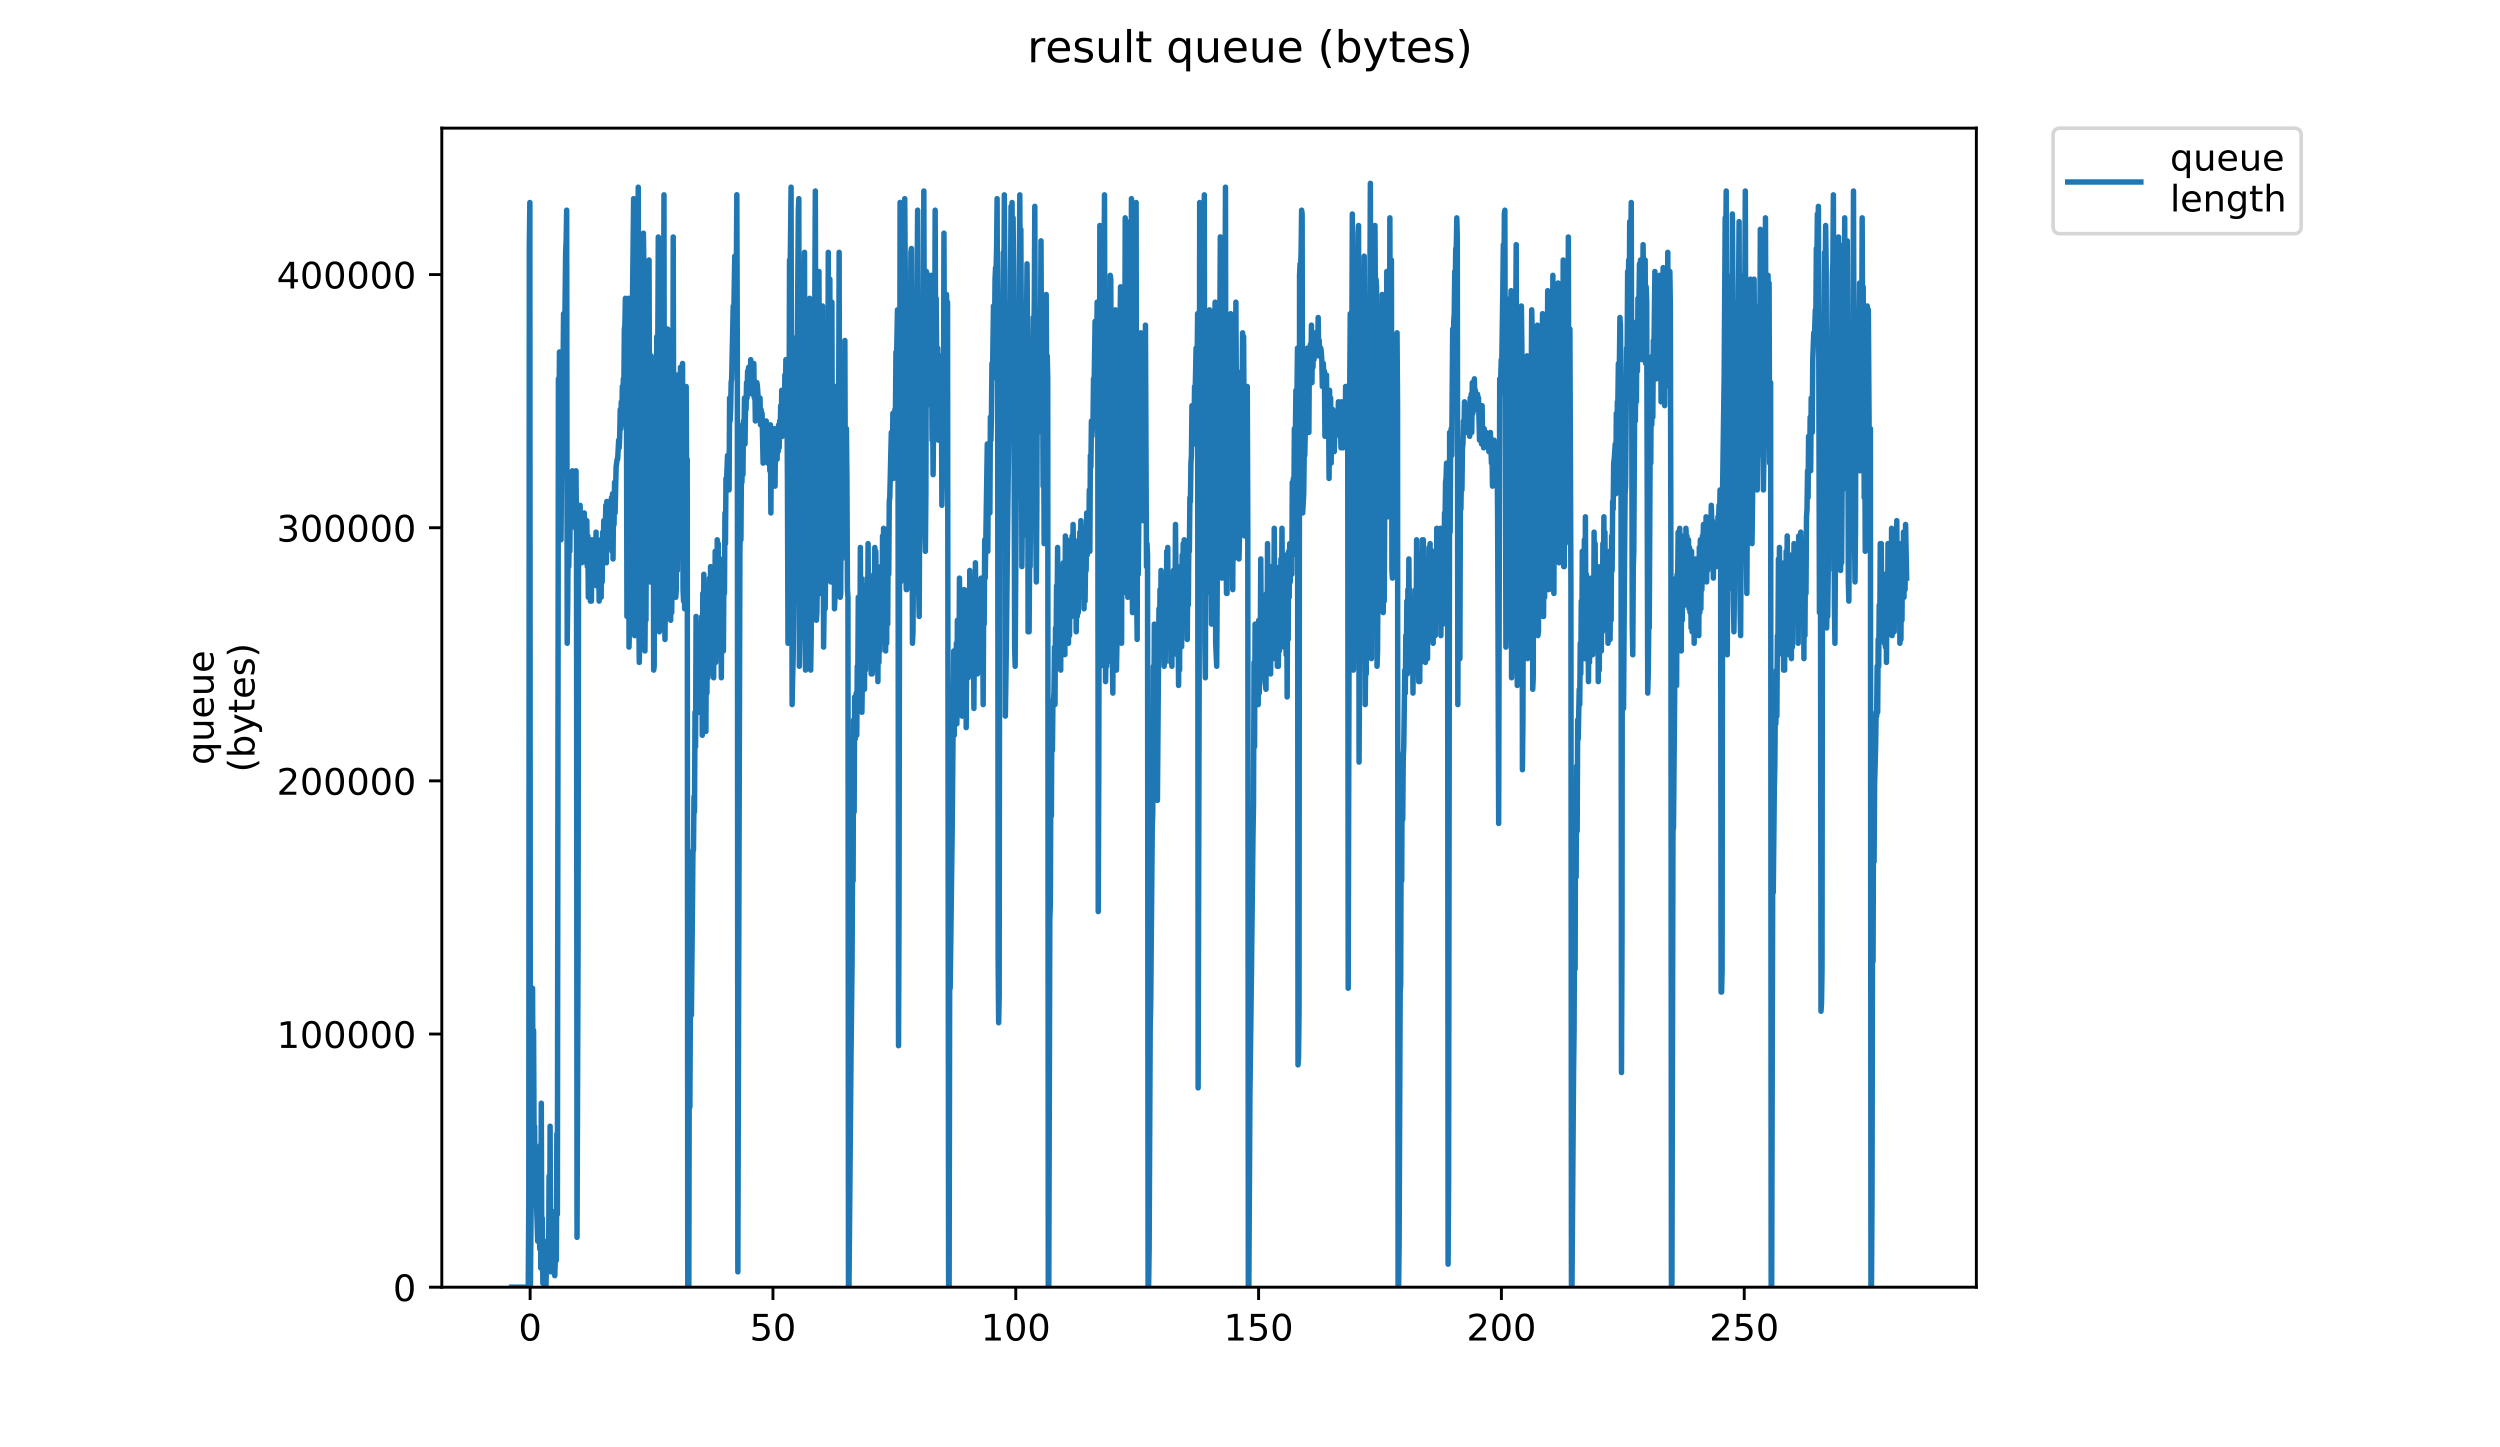 <?xml version="1.0" encoding="utf-8" standalone="no"?>
<!DOCTYPE svg PUBLIC "-//W3C//DTD SVG 1.1//EN"
  "http://www.w3.org/Graphics/SVG/1.1/DTD/svg11.dtd">
<!-- Created with matplotlib (https://matplotlib.org/) -->
<svg height="396pt" version="1.1" viewBox="0 0 684 396" width="684pt" xmlns="http://www.w3.org/2000/svg" xmlns:xlink="http://www.w3.org/1999/xlink">
 <defs>
  <style type="text/css">
*{stroke-linecap:butt;stroke-linejoin:round;}
  </style>
 </defs>
 <g id="figure_1">
  <g id="patch_1">
   <path d="M 0 396 
L 684 396 
L 684 0 
L 0 0 
z
" style="fill:#ffffff;"/>
  </g>
  <g id="axes_1">
   <g id="patch_2">
    <path d="M 120.879 352.174 
L 540.734 352.174 
L 540.734 35.062 
L 120.879 35.062 
z
" style="fill:#ffffff;"/>
   </g>
   <g id="matplotlib.axis_1">
    <g id="xtick_1">
     <g id="line2d_1">
      <defs>
       <path d="M 0 0 
L 0 3.5 
" id="mf62aa2890c" style="stroke:#000000;stroke-width:0.8;"/>
      </defs>
      <g>
       <use style="stroke:#000000;stroke-width:0.8;" x="145.044" xlink:href="#mf62aa2890c" y="352.174"/>
      </g>
     </g>
     <g id="text_1">
      <!-- 0 -->
      <defs>
       <path d="M 31.781 66.406 
Q 24.172 66.406 20.328 58.906 
Q 16.5 51.422 16.5 36.375 
Q 16.5 21.391 20.328 13.891 
Q 24.172 6.391 31.781 6.391 
Q 39.453 6.391 43.281 13.891 
Q 47.125 21.391 47.125 36.375 
Q 47.125 51.422 43.281 58.906 
Q 39.453 66.406 31.781 66.406 
z
M 31.781 74.219 
Q 44.047 74.219 50.516 64.516 
Q 56.984 54.828 56.984 36.375 
Q 56.984 17.969 50.516 8.266 
Q 44.047 -1.422 31.781 -1.422 
Q 19.531 -1.422 13.062 8.266 
Q 6.594 17.969 6.594 36.375 
Q 6.594 54.828 13.062 64.516 
Q 19.531 74.219 31.781 74.219 
z
" id="DejaVuSans-48"/>
      </defs>
      <g transform="translate(141.863 366.773)scale(0.1 -0.1)">
       <use xlink:href="#DejaVuSans-48"/>
      </g>
     </g>
    </g>
    <g id="xtick_2">
     <g id="line2d_2">
      <g>
       <use style="stroke:#000000;stroke-width:0.8;" x="211.479" xlink:href="#mf62aa2890c" y="352.174"/>
      </g>
     </g>
     <g id="text_2">
      <!-- 50 -->
      <defs>
       <path d="M 10.797 72.906 
L 49.516 72.906 
L 49.516 64.594 
L 19.828 64.594 
L 19.828 46.734 
Q 21.969 47.469 24.109 47.828 
Q 26.266 48.188 28.422 48.188 
Q 40.625 48.188 47.75 41.5 
Q 54.891 34.812 54.891 23.391 
Q 54.891 11.625 47.562 5.094 
Q 40.234 -1.422 26.906 -1.422 
Q 22.312 -1.422 17.547 -0.641 
Q 12.797 0.141 7.719 1.703 
L 7.719 11.625 
Q 12.109 9.234 16.797 8.062 
Q 21.484 6.891 26.703 6.891 
Q 35.156 6.891 40.078 11.328 
Q 45.016 15.766 45.016 23.391 
Q 45.016 31 40.078 35.438 
Q 35.156 39.891 26.703 39.891 
Q 22.75 39.891 18.812 39.016 
Q 14.891 38.141 10.797 36.281 
z
" id="DejaVuSans-53"/>
      </defs>
      <g transform="translate(205.117 366.773)scale(0.1 -0.1)">
       <use xlink:href="#DejaVuSans-53"/>
       <use x="63.623" xlink:href="#DejaVuSans-48"/>
      </g>
     </g>
    </g>
    <g id="xtick_3">
     <g id="line2d_3">
      <g>
       <use style="stroke:#000000;stroke-width:0.8;" x="277.915" xlink:href="#mf62aa2890c" y="352.174"/>
      </g>
     </g>
     <g id="text_3">
      <!-- 100 -->
      <defs>
       <path d="M 12.406 8.297 
L 28.516 8.297 
L 28.516 63.922 
L 10.984 60.406 
L 10.984 69.391 
L 28.422 72.906 
L 38.281 72.906 
L 38.281 8.297 
L 54.391 8.297 
L 54.391 0 
L 12.406 0 
z
" id="DejaVuSans-49"/>
      </defs>
      <g transform="translate(268.371 366.773)scale(0.1 -0.1)">
       <use xlink:href="#DejaVuSans-49"/>
       <use x="63.623" xlink:href="#DejaVuSans-48"/>
       <use x="127.246" xlink:href="#DejaVuSans-48"/>
      </g>
     </g>
    </g>
    <g id="xtick_4">
     <g id="line2d_4">
      <g>
       <use style="stroke:#000000;stroke-width:0.8;" x="344.351" xlink:href="#mf62aa2890c" y="352.174"/>
      </g>
     </g>
     <g id="text_4">
      <!-- 150 -->
      <g transform="translate(334.807 366.773)scale(0.1 -0.1)">
       <use xlink:href="#DejaVuSans-49"/>
       <use x="63.623" xlink:href="#DejaVuSans-53"/>
       <use x="127.246" xlink:href="#DejaVuSans-48"/>
      </g>
     </g>
    </g>
    <g id="xtick_5">
     <g id="line2d_5">
      <g>
       <use style="stroke:#000000;stroke-width:0.8;" x="410.786" xlink:href="#mf62aa2890c" y="352.174"/>
      </g>
     </g>
     <g id="text_5">
      <!-- 200 -->
      <defs>
       <path d="M 19.188 8.297 
L 53.609 8.297 
L 53.609 0 
L 7.328 0 
L 7.328 8.297 
Q 12.938 14.109 22.625 23.891 
Q 32.328 33.688 34.812 36.531 
Q 39.547 41.844 41.422 45.531 
Q 43.312 49.219 43.312 52.781 
Q 43.312 58.594 39.234 62.25 
Q 35.156 65.922 28.609 65.922 
Q 23.969 65.922 18.812 64.312 
Q 13.672 62.703 7.812 59.422 
L 7.812 69.391 
Q 13.766 71.781 18.938 73 
Q 24.125 74.219 28.422 74.219 
Q 39.75 74.219 46.484 68.547 
Q 53.219 62.891 53.219 53.422 
Q 53.219 48.922 51.531 44.891 
Q 49.859 40.875 45.406 35.406 
Q 44.188 33.984 37.641 27.219 
Q 31.109 20.453 19.188 8.297 
z
" id="DejaVuSans-50"/>
      </defs>
      <g transform="translate(401.243 366.773)scale(0.1 -0.1)">
       <use xlink:href="#DejaVuSans-50"/>
       <use x="63.623" xlink:href="#DejaVuSans-48"/>
       <use x="127.246" xlink:href="#DejaVuSans-48"/>
      </g>
     </g>
    </g>
    <g id="xtick_6">
     <g id="line2d_6">
      <g>
       <use style="stroke:#000000;stroke-width:0.8;" x="477.222" xlink:href="#mf62aa2890c" y="352.174"/>
      </g>
     </g>
     <g id="text_6">
      <!-- 250 -->
      <g transform="translate(467.678 366.773)scale(0.1 -0.1)">
       <use xlink:href="#DejaVuSans-50"/>
       <use x="63.623" xlink:href="#DejaVuSans-53"/>
       <use x="127.246" xlink:href="#DejaVuSans-48"/>
      </g>
     </g>
    </g>
   </g>
   <g id="matplotlib.axis_2">
    <g id="ytick_1">
     <g id="line2d_7">
      <defs>
       <path d="M 0 0 
L -3.5 0 
" id="m5532827b8d" style="stroke:#000000;stroke-width:0.8;"/>
      </defs>
      <g>
       <use style="stroke:#000000;stroke-width:0.8;" x="120.879" xlink:href="#m5532827b8d" y="352.174"/>
      </g>
     </g>
     <g id="text_7">
      <!-- 0 -->
      <g transform="translate(107.516 355.973)scale(0.1 -0.1)">
       <use xlink:href="#DejaVuSans-48"/>
      </g>
     </g>
    </g>
    <g id="ytick_2">
     <g id="line2d_8">
      <g>
       <use style="stroke:#000000;stroke-width:0.8;" x="120.879" xlink:href="#m5532827b8d" y="282.911"/>
      </g>
     </g>
     <g id="text_8">
      <!-- 100000 -->
      <g transform="translate(75.704 286.71)scale(0.1 -0.1)">
       <use xlink:href="#DejaVuSans-49"/>
       <use x="63.623" xlink:href="#DejaVuSans-48"/>
       <use x="127.246" xlink:href="#DejaVuSans-48"/>
       <use x="190.869" xlink:href="#DejaVuSans-48"/>
       <use x="254.492" xlink:href="#DejaVuSans-48"/>
       <use x="318.115" xlink:href="#DejaVuSans-48"/>
      </g>
     </g>
    </g>
    <g id="ytick_3">
     <g id="line2d_9">
      <g>
       <use style="stroke:#000000;stroke-width:0.8;" x="120.879" xlink:href="#m5532827b8d" y="213.647"/>
      </g>
     </g>
     <g id="text_9">
      <!-- 200000 -->
      <g transform="translate(75.704 217.446)scale(0.1 -0.1)">
       <use xlink:href="#DejaVuSans-50"/>
       <use x="63.623" xlink:href="#DejaVuSans-48"/>
       <use x="127.246" xlink:href="#DejaVuSans-48"/>
       <use x="190.869" xlink:href="#DejaVuSans-48"/>
       <use x="254.492" xlink:href="#DejaVuSans-48"/>
       <use x="318.115" xlink:href="#DejaVuSans-48"/>
      </g>
     </g>
    </g>
    <g id="ytick_4">
     <g id="line2d_10">
      <g>
       <use style="stroke:#000000;stroke-width:0.8;" x="120.879" xlink:href="#m5532827b8d" y="144.384"/>
      </g>
     </g>
     <g id="text_10">
      <!-- 300000 -->
      <defs>
       <path d="M 40.578 39.312 
Q 47.656 37.797 51.625 33 
Q 55.609 28.219 55.609 21.188 
Q 55.609 10.406 48.188 4.484 
Q 40.766 -1.422 27.094 -1.422 
Q 22.516 -1.422 17.656 -0.516 
Q 12.797 0.391 7.625 2.203 
L 7.625 11.719 
Q 11.719 9.328 16.594 8.109 
Q 21.484 6.891 26.812 6.891 
Q 36.078 6.891 40.938 10.547 
Q 45.797 14.203 45.797 21.188 
Q 45.797 27.641 41.281 31.266 
Q 36.766 34.906 28.719 34.906 
L 20.219 34.906 
L 20.219 43.016 
L 29.109 43.016 
Q 36.375 43.016 40.234 45.922 
Q 44.094 48.828 44.094 54.297 
Q 44.094 59.906 40.109 62.906 
Q 36.141 65.922 28.719 65.922 
Q 24.656 65.922 20.016 65.031 
Q 15.375 64.156 9.812 62.312 
L 9.812 71.094 
Q 15.438 72.656 20.344 73.438 
Q 25.25 74.219 29.594 74.219 
Q 40.828 74.219 47.359 69.109 
Q 53.906 64.016 53.906 55.328 
Q 53.906 49.266 50.438 45.094 
Q 46.969 40.922 40.578 39.312 
z
" id="DejaVuSans-51"/>
      </defs>
      <g transform="translate(75.704 148.183)scale(0.1 -0.1)">
       <use xlink:href="#DejaVuSans-51"/>
       <use x="63.623" xlink:href="#DejaVuSans-48"/>
       <use x="127.246" xlink:href="#DejaVuSans-48"/>
       <use x="190.869" xlink:href="#DejaVuSans-48"/>
       <use x="254.492" xlink:href="#DejaVuSans-48"/>
       <use x="318.115" xlink:href="#DejaVuSans-48"/>
      </g>
     </g>
    </g>
    <g id="ytick_5">
     <g id="line2d_11">
      <g>
       <use style="stroke:#000000;stroke-width:0.8;" x="120.879" xlink:href="#m5532827b8d" y="75.12"/>
      </g>
     </g>
     <g id="text_11">
      <!-- 400000 -->
      <defs>
       <path d="M 37.797 64.312 
L 12.891 25.391 
L 37.797 25.391 
z
M 35.203 72.906 
L 47.609 72.906 
L 47.609 25.391 
L 58.016 25.391 
L 58.016 17.188 
L 47.609 17.188 
L 47.609 0 
L 37.797 0 
L 37.797 17.188 
L 4.891 17.188 
L 4.891 26.703 
z
" id="DejaVuSans-52"/>
      </defs>
      <g transform="translate(75.704 78.919)scale(0.1 -0.1)">
       <use xlink:href="#DejaVuSans-52"/>
       <use x="63.623" xlink:href="#DejaVuSans-48"/>
       <use x="127.246" xlink:href="#DejaVuSans-48"/>
       <use x="190.869" xlink:href="#DejaVuSans-48"/>
       <use x="254.492" xlink:href="#DejaVuSans-48"/>
       <use x="318.115" xlink:href="#DejaVuSans-48"/>
      </g>
     </g>
    </g>
    <g id="text_12">
     <!-- queue -->
     <defs>
      <path d="M 14.797 27.297 
Q 14.797 17.391 18.875 11.75 
Q 22.953 6.109 30.078 6.109 
Q 37.203 6.109 41.297 11.75 
Q 45.406 17.391 45.406 27.297 
Q 45.406 37.203 41.297 42.844 
Q 37.203 48.484 30.078 48.484 
Q 22.953 48.484 18.875 42.844 
Q 14.797 37.203 14.797 27.297 
z
M 45.406 8.203 
Q 42.578 3.328 38.25 0.953 
Q 33.938 -1.422 27.875 -1.422 
Q 17.969 -1.422 11.734 6.484 
Q 5.516 14.406 5.516 27.297 
Q 5.516 40.188 11.734 48.094 
Q 17.969 56 27.875 56 
Q 33.938 56 38.25 53.625 
Q 42.578 51.266 45.406 46.391 
L 45.406 54.688 
L 54.391 54.688 
L 54.391 -20.797 
L 45.406 -20.797 
z
" id="DejaVuSans-113"/>
      <path d="M 8.5 21.578 
L 8.5 54.688 
L 17.484 54.688 
L 17.484 21.922 
Q 17.484 14.156 20.5 10.266 
Q 23.531 6.391 29.594 6.391 
Q 36.859 6.391 41.078 11.031 
Q 45.312 15.672 45.312 23.688 
L 45.312 54.688 
L 54.297 54.688 
L 54.297 0 
L 45.312 0 
L 45.312 8.406 
Q 42.047 3.422 37.719 1 
Q 33.406 -1.422 27.688 -1.422 
Q 18.266 -1.422 13.375 4.438 
Q 8.5 10.297 8.5 21.578 
z
M 31.109 56 
z
" id="DejaVuSans-117"/>
      <path d="M 56.203 29.594 
L 56.203 25.203 
L 14.891 25.203 
Q 15.484 15.922 20.484 11.062 
Q 25.484 6.203 34.422 6.203 
Q 39.594 6.203 44.453 7.469 
Q 49.312 8.734 54.109 11.281 
L 54.109 2.781 
Q 49.266 0.734 44.188 -0.344 
Q 39.109 -1.422 33.891 -1.422 
Q 20.797 -1.422 13.156 6.188 
Q 5.516 13.812 5.516 26.812 
Q 5.516 40.234 12.766 48.109 
Q 20.016 56 32.328 56 
Q 43.359 56 49.781 48.891 
Q 56.203 41.797 56.203 29.594 
z
M 47.219 32.234 
Q 47.125 39.594 43.094 43.984 
Q 39.062 48.391 32.422 48.391 
Q 24.906 48.391 20.391 44.141 
Q 15.875 39.891 15.188 32.172 
z
" id="DejaVuSans-101"/>
     </defs>
     <g transform="translate(58.426 209.283)rotate(-90)scale(0.1 -0.1)">
      <use xlink:href="#DejaVuSans-113"/>
      <use x="63.477" xlink:href="#DejaVuSans-117"/>
      <use x="126.855" xlink:href="#DejaVuSans-101"/>
      <use x="188.379" xlink:href="#DejaVuSans-117"/>
      <use x="251.758" xlink:href="#DejaVuSans-101"/>
     </g>
     <!-- (bytes) -->
     <defs>
      <path d="M 31 75.875 
Q 24.469 64.656 21.281 53.656 
Q 18.109 42.672 18.109 31.391 
Q 18.109 20.125 21.312 9.062 
Q 24.516 -2 31 -13.188 
L 23.188 -13.188 
Q 15.875 -1.703 12.234 9.375 
Q 8.594 20.453 8.594 31.391 
Q 8.594 42.281 12.203 53.312 
Q 15.828 64.359 23.188 75.875 
z
" id="DejaVuSans-40"/>
      <path d="M 48.688 27.297 
Q 48.688 37.203 44.609 42.844 
Q 40.531 48.484 33.406 48.484 
Q 26.266 48.484 22.188 42.844 
Q 18.109 37.203 18.109 27.297 
Q 18.109 17.391 22.188 11.75 
Q 26.266 6.109 33.406 6.109 
Q 40.531 6.109 44.609 11.75 
Q 48.688 17.391 48.688 27.297 
z
M 18.109 46.391 
Q 20.953 51.266 25.266 53.625 
Q 29.594 56 35.594 56 
Q 45.562 56 51.781 48.094 
Q 58.016 40.188 58.016 27.297 
Q 58.016 14.406 51.781 6.484 
Q 45.562 -1.422 35.594 -1.422 
Q 29.594 -1.422 25.266 0.953 
Q 20.953 3.328 18.109 8.203 
L 18.109 0 
L 9.078 0 
L 9.078 75.984 
L 18.109 75.984 
z
" id="DejaVuSans-98"/>
      <path d="M 32.172 -5.078 
Q 28.375 -14.844 24.75 -17.812 
Q 21.141 -20.797 15.094 -20.797 
L 7.906 -20.797 
L 7.906 -13.281 
L 13.188 -13.281 
Q 16.891 -13.281 18.938 -11.516 
Q 21 -9.766 23.484 -3.219 
L 25.094 0.875 
L 2.984 54.688 
L 12.5 54.688 
L 29.594 11.922 
L 46.688 54.688 
L 56.203 54.688 
z
" id="DejaVuSans-121"/>
      <path d="M 18.312 70.219 
L 18.312 54.688 
L 36.812 54.688 
L 36.812 47.703 
L 18.312 47.703 
L 18.312 18.016 
Q 18.312 11.328 20.141 9.422 
Q 21.969 7.516 27.594 7.516 
L 36.812 7.516 
L 36.812 0 
L 27.594 0 
Q 17.188 0 13.234 3.875 
Q 9.281 7.766 9.281 18.016 
L 9.281 47.703 
L 2.688 47.703 
L 2.688 54.688 
L 9.281 54.688 
L 9.281 70.219 
z
" id="DejaVuSans-116"/>
      <path d="M 44.281 53.078 
L 44.281 44.578 
Q 40.484 46.531 36.375 47.5 
Q 32.281 48.484 27.875 48.484 
Q 21.188 48.484 17.844 46.438 
Q 14.5 44.391 14.5 40.281 
Q 14.5 37.156 16.891 35.375 
Q 19.281 33.594 26.516 31.984 
L 29.594 31.297 
Q 39.156 29.25 43.188 25.516 
Q 47.219 21.781 47.219 15.094 
Q 47.219 7.469 41.188 3.016 
Q 35.156 -1.422 24.609 -1.422 
Q 20.219 -1.422 15.453 -0.562 
Q 10.688 0.297 5.422 2 
L 5.422 11.281 
Q 10.406 8.688 15.234 7.391 
Q 20.062 6.109 24.812 6.109 
Q 31.156 6.109 34.562 8.281 
Q 37.984 10.453 37.984 14.406 
Q 37.984 18.062 35.516 20.016 
Q 33.062 21.969 24.703 23.781 
L 21.578 24.516 
Q 13.234 26.266 9.516 29.906 
Q 5.812 33.547 5.812 39.891 
Q 5.812 47.609 11.281 51.797 
Q 16.75 56 26.812 56 
Q 31.781 56 36.172 55.266 
Q 40.578 54.547 44.281 53.078 
z
" id="DejaVuSans-115"/>
      <path d="M 8.016 75.875 
L 15.828 75.875 
Q 23.141 64.359 26.781 53.312 
Q 30.422 42.281 30.422 31.391 
Q 30.422 20.453 26.781 9.375 
Q 23.141 -1.703 15.828 -13.188 
L 8.016 -13.188 
Q 14.5 -2 17.703 9.062 
Q 20.906 20.125 20.906 31.391 
Q 20.906 42.672 17.703 53.656 
Q 14.5 64.656 8.016 75.875 
z
" id="DejaVuSans-41"/>
     </defs>
     <g transform="translate(69.624 211.295)rotate(-90)scale(0.1 -0.1)">
      <use xlink:href="#DejaVuSans-40"/>
      <use x="39.014" xlink:href="#DejaVuSans-98"/>
      <use x="102.49" xlink:href="#DejaVuSans-121"/>
      <use x="161.67" xlink:href="#DejaVuSans-116"/>
      <use x="200.879" xlink:href="#DejaVuSans-101"/>
      <use x="262.402" xlink:href="#DejaVuSans-115"/>
      <use x="314.502" xlink:href="#DejaVuSans-41"/>
     </g>
    </g>
   </g>
   <g id="line2d_12">
    <path clip-path="url(#p07155f7700)" d="M 139.963 352.174 
L 144.524 352.174 
L 144.673 329.104 
L 144.821 66.941 
L 144.97 55.406 
L 145.119 352.174 
L 145.413 318.617 
L 145.558 308.131 
L 145.705 270.379 
L 145.846 302.888 
L 145.986 281.915 
L 146.126 312.325 
L 146.266 308.131 
L 146.409 320.715 
L 146.552 321.763 
L 147.113 339.59 
L 147.252 336.444 
L 147.392 338.542 
L 147.532 333.298 
L 147.674 341.688 
L 147.814 313.374 
L 147.955 346.931 
L 148.097 301.839 
L 148.24 344.834 
L 148.383 333.298 
L 148.524 351.126 
L 148.665 344.834 
L 148.805 346.931 
L 148.945 339.59 
L 149.094 347.98 
L 149.241 346.931 
L 149.381 352.174 
L 149.522 343.785 
L 149.662 347.98 
L 149.802 342.736 
L 149.942 342.736 
L 150.082 346.931 
L 150.222 321.763 
L 150.367 344.834 
L 150.509 308.131 
L 150.651 347.98 
L 150.794 331.201 
L 150.937 345.882 
L 151.077 344.834 
L 151.218 347.98 
L 151.361 345.882 
L 151.641 345.882 
L 151.784 349.028 
L 151.928 344.834 
L 152.071 331.201 
L 152.214 344.834 
L 152.357 310.228 
L 152.499 332.25 
L 152.781 103.644 
L 152.923 118.325 
L 153.067 96.304 
L 153.211 105.741 
L 153.491 147.687 
L 153.771 109.936 
L 153.911 101.547 
L 154.051 101.547 
L 154.191 85.817 
L 154.332 106.79 
L 154.758 69.039 
L 154.898 65.893 
L 155.039 57.504 
L 155.186 176.001 
L 155.334 164.466 
L 155.474 141.396 
L 155.614 155.028 
L 155.757 142.444 
L 155.903 150.833 
L 156.05 134.055 
L 156.19 137.201 
L 156.33 131.958 
L 156.473 130.909 
L 156.613 128.812 
L 156.893 134.055 
L 157.033 137.201 
L 157.174 143.493 
L 157.314 129.86 
L 157.454 144.542 
L 157.594 128.812 
L 157.734 146.639 
L 157.874 338.542 
L 158.154 259.893 
L 158.294 142.444 
L 158.435 140.347 
L 158.575 152.931 
L 158.715 138.25 
L 158.855 147.687 
L 158.997 142.444 
L 159.14 153.979 
L 159.425 143.493 
L 159.567 141.396 
L 159.707 143.493 
L 159.848 140.347 
L 160.128 145.59 
L 160.268 142.444 
L 160.408 153.979 
L 160.548 142.444 
L 160.688 155.028 
L 160.828 146.639 
L 160.969 163.417 
L 161.11 156.077 
L 161.249 160.271 
L 161.389 149.785 
L 161.528 164.466 
L 161.668 152.931 
L 161.808 164.466 
L 161.947 147.687 
L 162.087 160.271 
L 162.227 149.785 
L 162.367 159.223 
L 162.507 148.736 
L 162.646 152.931 
L 162.788 147.687 
L 162.935 153.979 
L 163.081 145.59 
L 163.221 160.271 
L 163.36 148.736 
L 163.64 156.077 
L 163.781 153.858 
L 163.92 164.466 
L 164.06 153.979 
L 164.2 163.417 
L 164.339 147.687 
L 164.479 163.417 
L 164.618 147.687 
L 164.758 159.223 
L 164.898 145.59 
L 165.045 153.979 
L 165.187 142.444 
L 165.328 146.639 
L 165.469 143.493 
L 165.611 144.542 
L 165.752 138.25 
L 165.893 153.979 
L 166.033 137.201 
L 166.173 146.639 
L 166.314 140.347 
L 166.456 149.785 
L 166.737 137.201 
L 166.885 148.736 
L 167.025 146.639 
L 167.165 149.785 
L 167.305 136.152 
L 167.445 150.833 
L 167.585 135.104 
L 167.728 152.931 
L 167.867 135.104 
L 168.008 143.493 
L 168.147 131.958 
L 168.288 140.347 
L 168.568 127.763 
L 168.848 125.666 
L 168.988 125.666 
L 169.268 120.423 
L 169.408 122.52 
L 169.548 119.374 
L 169.696 112.033 
L 169.843 117.277 
L 169.983 109.936 
L 170.123 116.228 
L 170.263 105.741 
L 170.404 109.936 
L 170.544 103.644 
L 170.684 105.741 
L 170.824 90.012 
L 170.964 88.934 
L 171.104 81.623 
L 171.244 86.866 
L 171.387 105.741 
L 171.529 168.66 
L 171.672 158.174 
L 171.955 81.623 
L 172.096 177.05 
L 172.237 170.758 
L 172.38 150.833 
L 172.521 113.082 
L 172.662 117.277 
L 172.944 91.06 
L 173.364 54.358 
L 173.644 173.904 
L 173.924 123.569 
L 174.065 96.304 
L 174.204 112.033 
L 174.625 51.212 
L 174.765 167.612 
L 174.905 181.243 
L 175.045 173.904 
L 175.467 121.471 
L 175.608 87.914 
L 175.748 115.179 
L 176.029 63.796 
L 176.171 73.233 
L 176.313 177.05 
L 176.453 178.098 
L 176.593 160.271 
L 176.733 169.709 
L 177.155 75.331 
L 177.295 106.79 
L 177.576 71.136 
L 177.86 159.223 
L 178.001 157.128 
L 178.141 97.352 
L 178.283 144.542 
L 178.565 104.693 
L 178.705 117.277 
L 178.847 183.342 
L 178.987 182.293 
L 179.128 129.86 
L 179.268 165.515 
L 179.69 92.109 
L 179.832 108.887 
L 179.972 94.206 
L 180.112 64.844 
L 180.394 172.855 
L 180.535 170.758 
L 180.676 114.131 
L 180.817 159.223 
L 181.1 127.763 
L 181.241 130.909 
L 181.521 98.401 
L 181.662 53.309 
L 181.802 166.563 
L 181.942 174.952 
L 182.223 141.396 
L 182.364 147.687 
L 182.506 127.763 
L 182.648 90.012 
L 182.787 126.714 
L 182.93 115.179 
L 183.07 114.131 
L 183.21 94.206 
L 183.351 165.515 
L 183.491 169.709 
L 183.632 153.979 
L 183.772 167.612 
L 184.052 142.444 
L 184.193 64.844 
L 184.333 127.763 
L 184.616 103.644 
L 184.898 163.417 
L 185.039 161.32 
L 185.182 102.596 
L 185.323 156.077 
L 185.747 109.936 
L 185.89 135.104 
L 186.034 140.347 
L 186.175 100.498 
L 186.319 123.569 
L 186.602 112.033 
L 186.742 99.45 
L 186.882 161.32 
L 187.027 164.466 
L 187.17 131.958 
L 187.312 166.563 
L 187.452 163.417 
L 187.597 153.979 
L 187.738 105.741 
L 187.88 137.201 
L 188.024 125.666 
L 188.169 352.174 
L 188.464 352.174 
L 188.604 276.671 
L 188.745 302.888 
L 188.887 276.671 
L 189.028 277.72 
L 189.169 277.72 
L 189.451 248.358 
L 189.593 232.628 
L 189.734 232.628 
L 189.874 217.947 
L 190.015 222.142 
L 190.158 194.877 
L 190.303 204.315 
L 190.446 168.66 
L 190.59 191.731 
L 190.871 182.293 
L 191.012 185.439 
L 191.152 172.855 
L 191.293 194.877 
L 191.434 174.952 
L 191.575 191.731 
L 191.716 170.758 
L 191.857 189.633 
L 191.996 168.66 
L 192.138 201.169 
L 192.281 162.369 
L 192.421 178.098 
L 192.565 157.128 
L 192.85 174.952 
L 192.991 169.709 
L 193.133 200.12 
L 193.273 173.904 
L 193.414 189.633 
L 193.554 170.758 
L 193.694 185.439 
L 193.835 166.563 
L 193.978 180.196 
L 194.119 158.174 
L 194.262 179.147 
L 194.408 155.028 
L 194.69 173.904 
L 194.83 167.612 
L 194.972 184.39 
L 195.113 164.466 
L 195.253 185.439 
L 195.393 161.32 
L 195.534 174.952 
L 195.674 150.833 
L 195.814 181.243 
L 195.954 159.223 
L 196.094 169.709 
L 196.234 147.687 
L 196.375 162.369 
L 196.514 148.736 
L 196.654 170.758 
L 196.794 158.174 
L 197.079 170.758 
L 197.219 158.174 
L 197.36 185.439 
L 197.502 158.174 
L 197.644 178.098 
L 197.784 152.931 
L 197.924 178.098 
L 198.064 156.077 
L 198.206 162.369 
L 198.346 140.347 
L 198.486 148.736 
L 198.626 130.909 
L 198.765 131.958 
L 199.048 124.617 
L 199.195 133.013 
L 199.337 128.812 
L 199.477 134.055 
L 199.618 108.887 
L 199.759 115.179 
L 199.899 112.033 
L 200.04 104.693 
L 200.181 103.644 
L 200.607 83.72 
L 200.746 86.866 
L 201.03 70.087 
L 201.171 78.477 
L 201.311 95.255 
L 201.594 53.28 
L 201.735 97.352 
L 201.874 347.98 
L 202.436 151.882 
L 202.576 137.201 
L 202.715 147.687 
L 202.855 127.763 
L 202.994 131.958 
L 203.134 116.228 
L 203.273 129.86 
L 203.413 115.179 
L 203.554 118.325 
L 203.694 108.887 
L 203.835 121.471 
L 203.975 112.033 
L 204.117 112.033 
L 204.258 104.693 
L 204.401 108.887 
L 204.543 101.547 
L 204.685 101.547 
L 204.827 100.498 
L 204.967 104.693 
L 205.11 103.644 
L 205.251 105.741 
L 205.391 98.401 
L 205.814 107.839 
L 205.955 104.693 
L 206.096 104.693 
L 206.239 99.45 
L 206.384 108.887 
L 206.525 105.741 
L 206.666 115.179 
L 206.808 107.839 
L 206.95 107.839 
L 207.09 104.693 
L 207.231 105.741 
L 207.373 107.839 
L 207.514 112.033 
L 207.655 108.887 
L 207.796 114.131 
L 207.937 108.887 
L 208.079 116.228 
L 208.22 112.033 
L 208.361 114.131 
L 208.501 113.082 
L 208.784 126.714 
L 208.927 116.228 
L 209.072 115.179 
L 209.215 120.423 
L 209.356 118.325 
L 209.498 123.569 
L 209.638 115.179 
L 209.779 125.666 
L 209.92 121.471 
L 210.06 126.714 
L 210.203 122.52 
L 210.344 125.666 
L 210.484 120.423 
L 210.627 128.812 
L 210.768 116.228 
L 210.91 140.347 
L 211.052 122.52 
L 211.193 127.763 
L 211.336 120.423 
L 211.479 128.812 
L 211.62 117.277 
L 211.762 126.714 
L 211.905 117.277 
L 212.047 133.013 
L 212.188 119.374 
L 212.33 125.666 
L 212.471 119.374 
L 212.612 125.666 
L 212.754 117.277 
L 212.897 123.569 
L 213.038 116.228 
L 213.178 122.52 
L 213.319 115.179 
L 213.461 117.277 
L 213.603 110.985 
L 213.744 119.374 
L 213.886 106.79 
L 214.027 119.374 
L 214.169 106.79 
L 214.313 114.131 
L 214.453 107.839 
L 214.595 115.179 
L 214.736 102.596 
L 214.878 107.839 
L 215.02 98.401 
L 215.304 108.887 
L 215.447 131.958 
L 215.59 176.001 
L 215.732 171.806 
L 216.015 71.136 
L 216.156 77.428 
L 216.437 51.212 
L 216.72 192.779 
L 216.864 185.439 
L 217.006 180.196 
L 217.432 142.444 
L 217.572 110.985 
L 217.714 112.033 
L 217.996 92.109 
L 218.137 96.304 
L 218.42 57.504 
L 218.562 54.358 
L 218.704 182.293 
L 219.412 127.763 
L 219.553 106.79 
L 219.693 118.325 
L 219.833 90.012 
L 219.974 84.768 
L 220.115 69.039 
L 220.256 169.709 
L 220.396 183.342 
L 220.537 172.855 
L 220.678 171.806 
L 221.101 96.304 
L 221.242 116.228 
L 221.523 81.623 
L 221.805 183.342 
L 221.945 173.904 
L 222.091 121.471 
L 222.232 149.785 
L 222.512 110.985 
L 222.654 118.325 
L 222.935 80.574 
L 223.076 52.26 
L 223.358 169.709 
L 223.499 167.612 
L 223.781 145.59 
L 224.063 74.282 
L 224.346 162.369 
L 224.487 156.077 
L 224.628 138.25 
L 224.769 144.542 
L 224.91 125.666 
L 225.05 83.72 
L 225.334 177.05 
L 225.474 166.563 
L 225.615 128.812 
L 225.762 166.563 
L 225.909 155.028 
L 226.051 134.055 
L 226.191 151.882 
L 226.331 145.59 
L 226.471 129.86 
L 226.614 69.039 
L 226.758 109.936 
L 227.041 76.379 
L 227.324 159.223 
L 227.467 153.979 
L 227.608 82.671 
L 227.752 143.493 
L 228.034 110.985 
L 228.174 122.52 
L 228.315 166.563 
L 228.456 163.417 
L 228.596 105.741 
L 228.739 157.128 
L 229.165 114.131 
L 229.307 129.86 
L 229.448 115.179 
L 229.591 69.039 
L 229.735 152.931 
L 229.877 163.417 
L 230.02 162.369 
L 230.164 127.763 
L 230.305 152.931 
L 230.445 139.298 
L 230.586 101.547 
L 230.87 146.639 
L 231.011 145.59 
L 231.153 93.158 
L 231.293 138.25 
L 231.434 133.013 
L 231.575 117.277 
L 231.717 130.909 
L 231.858 161.32 
L 231.998 163.417 
L 232.141 352.174 
L 232.283 352.174 
L 232.845 288.207 
L 233.126 263.039 
L 233.267 234.725 
L 233.407 241.017 
L 233.55 196.974 
L 233.692 222.142 
L 233.835 190.682 
L 233.978 202.217 
L 234.265 189.633 
L 234.406 201.169 
L 234.548 182.293 
L 234.689 185.439 
L 234.83 163.417 
L 234.97 185.439 
L 235.11 168.66 
L 235.25 181.243 
L 235.392 149.785 
L 235.533 178.098 
L 235.675 158.174 
L 235.817 194.877 
L 236.1 172.855 
L 236.241 182.293 
L 236.381 160.271 
L 236.521 188.585 
L 236.663 168.66 
L 236.803 183.342 
L 236.944 167.612 
L 237.085 177.05 
L 237.226 158.174 
L 237.365 176.001 
L 237.506 148.736 
L 237.646 173.904 
L 237.788 162.369 
L 237.93 171.806 
L 238.073 173.904 
L 238.215 166.563 
L 238.355 184.39 
L 238.499 163.417 
L 238.64 184.39 
L 238.781 159.223 
L 238.924 183.342 
L 239.064 157.128 
L 239.204 173.904 
L 239.344 149.785 
L 239.486 172.855 
L 239.628 150.833 
L 239.77 166.563 
L 239.911 165.515 
L 240.051 163.417 
L 240.193 186.488 
L 240.335 161.32 
L 240.476 181.243 
L 240.617 157.128 
L 240.758 178.098 
L 240.898 155.028 
L 241.039 176.001 
L 241.181 170.758 
L 241.322 172.855 
L 241.462 146.639 
L 241.605 163.417 
L 241.747 144.542 
L 242.029 173.904 
L 242.169 162.369 
L 242.31 178.098 
L 242.451 153.979 
L 242.592 176.001 
L 242.733 148.736 
L 242.878 170.758 
L 243.021 144.542 
L 243.161 157.128 
L 243.301 137.201 
L 243.442 136.152 
L 243.864 118.325 
L 244.005 125.666 
L 244.146 126.714 
L 244.287 113.082 
L 244.427 130.909 
L 244.568 113.082 
L 244.711 114.131 
L 244.852 112.033 
L 244.992 113.082 
L 245.132 96.304 
L 245.272 99.45 
L 245.553 84.768 
L 245.694 109.936 
L 245.836 286.109 
L 245.978 248.358 
L 246.261 55.377 
L 246.401 159.223 
L 246.543 147.687 
L 246.684 146.639 
L 246.966 83.72 
L 247.107 92.109 
L 247.248 72.185 
L 247.39 86.866 
L 247.533 54.358 
L 247.674 74.282 
L 247.815 156.077 
L 247.956 161.32 
L 248.096 161.32 
L 248.237 142.444 
L 248.376 142.444 
L 248.659 82.671 
L 248.802 99.45 
L 248.943 86.866 
L 249.085 95.255 
L 249.226 69.039 
L 249.369 67.99 
L 249.65 176.001 
L 249.792 172.855 
L 250.077 131.958 
L 250.219 128.812 
L 250.36 90.012 
L 250.501 102.596 
L 250.643 86.866 
L 250.783 95.255 
L 251.064 57.504 
L 251.349 161.32 
L 251.491 168.66 
L 251.773 103.644 
L 251.913 119.374 
L 252.055 99.45 
L 252.197 105.741 
L 252.337 90.012 
L 252.477 93.158 
L 252.619 83.72 
L 252.762 52.26 
L 253.044 144.542 
L 253.185 150.833 
L 253.324 134.055 
L 253.464 74.282 
L 253.605 110.985 
L 253.745 99.45 
L 253.886 106.79 
L 254.169 75.331 
L 254.311 91.06 
L 254.45 79.525 
L 254.591 95.255 
L 254.732 75.331 
L 255.015 120.423 
L 255.156 110.985 
L 255.296 129.86 
L 255.437 115.179 
L 255.578 113.082 
L 255.717 100.498 
L 255.858 57.504 
L 256 98.401 
L 256.14 81.623 
L 256.424 119.374 
L 256.565 95.255 
L 256.708 120.423 
L 256.991 105.741 
L 257.136 97.352 
L 257.278 102.596 
L 257.419 118.325 
L 257.559 105.741 
L 257.699 138.25 
L 257.982 123.569 
L 258.124 117.277 
L 258.264 63.796 
L 258.404 101.547 
L 258.544 97.352 
L 258.685 102.566 
L 258.825 80.574 
L 258.967 80.574 
L 259.107 98.401 
L 259.248 82.671 
L 259.537 352.174 
L 259.684 352.174 
L 259.825 269.331 
L 259.966 270.379 
L 260.529 226.336 
L 260.951 178.098 
L 261.091 201.169 
L 261.231 180.196 
L 261.516 194.877 
L 261.658 176.001 
L 261.798 198.023 
L 261.938 169.709 
L 262.079 185.439 
L 262.221 172.855 
L 262.365 186.488 
L 262.508 158.174 
L 262.792 186.488 
L 262.933 167.612 
L 263.215 195.925 
L 263.357 189.633 
L 263.499 170.758 
L 263.64 178.098 
L 263.783 161.32 
L 263.924 173.904 
L 264.065 172.855 
L 264.208 173.904 
L 264.35 199.071 
L 264.49 177.05 
L 264.633 183.342 
L 264.773 162.369 
L 264.913 185.439 
L 265.053 161.32 
L 265.193 174.952 
L 265.332 156.077 
L 265.472 176.001 
L 265.612 167.612 
L 265.752 167.612 
L 265.892 180.196 
L 266.033 158.174 
L 266.174 180.196 
L 266.314 163.417 
L 266.454 193.828 
L 266.593 172.855 
L 266.733 181.243 
L 266.873 153.979 
L 267.016 171.806 
L 267.156 164.466 
L 267.296 169.709 
L 267.438 184.39 
L 267.578 162.369 
L 267.719 179.147 
L 267.86 159.223 
L 268.002 182.293 
L 268.142 160.271 
L 268.282 179.147 
L 268.422 158.174 
L 268.563 166.563 
L 268.71 163.417 
L 268.852 170.758 
L 268.993 192.779 
L 269.133 165.515 
L 269.275 170.758 
L 269.416 147.687 
L 269.556 158.174 
L 270.124 121.471 
L 270.268 150.833 
L 270.408 127.763 
L 270.548 136.152 
L 270.69 134.055 
L 270.83 140.347 
L 270.971 114.131 
L 271.112 120.423 
L 271.254 114.131 
L 271.396 99.45 
L 271.537 103.644 
L 271.818 83.72 
L 271.958 93.158 
L 272.099 92.109 
L 272.241 76.379 
L 272.384 73.233 
L 272.523 74.282 
L 272.666 67.99 
L 272.806 54.358 
L 272.95 96.304 
L 273.092 263.039 
L 273.233 279.817 
L 273.374 272.477 
L 273.516 140.347 
L 273.656 144.542 
L 273.797 130.909 
L 273.939 134.055 
L 274.22 81.623 
L 274.361 84.768 
L 274.503 69.039 
L 274.643 83.72 
L 274.783 53.309 
L 274.924 74.282 
L 275.065 195.925 
L 275.347 176.001 
L 275.63 149.785 
L 276.192 98.401 
L 276.333 99.45 
L 276.617 56.455 
L 276.759 67.99 
L 276.899 55.406 
L 277.04 82.671 
L 277.18 59.601 
L 277.322 75.331 
L 277.605 177.05 
L 277.746 182.293 
L 278.029 136.152 
L 278.172 133.013 
L 278.312 109.936 
L 278.453 122.52 
L 278.594 99.421 
L 278.735 100.498 
L 279.018 53.309 
L 279.159 85.817 
L 279.3 62.747 
L 279.442 94.206 
L 279.584 155.028 
L 279.725 139.298 
L 279.865 146.639 
L 280.005 124.617 
L 280.146 120.423 
L 280.287 98.401 
L 280.43 96.304 
L 280.573 92.109 
L 280.715 83.72 
L 280.855 86.866 
L 280.997 72.185 
L 281.138 92.109 
L 281.281 172.855 
L 281.422 141.396 
L 281.562 172.855 
L 281.702 151.882 
L 281.844 155.028 
L 282.125 95.255 
L 282.267 120.423 
L 282.408 101.547 
L 282.549 103.644 
L 282.694 86.866 
L 282.836 94.206 
L 282.979 82.671 
L 283.119 56.455 
L 283.405 147.566 
L 283.546 159.223 
L 283.687 137.201 
L 283.83 84.768 
L 283.971 118.325 
L 284.113 105.741 
L 284.254 105.741 
L 284.538 88.963 
L 284.678 92.109 
L 284.818 65.893 
L 284.961 98.401 
L 285.101 84.768 
L 285.246 98.401 
L 285.388 133.013 
L 285.528 108.887 
L 285.669 148.736 
L 286.093 115.179 
L 286.236 80.574 
L 286.377 107.839 
L 286.52 97.352 
L 286.662 103.644 
L 286.804 352.174 
L 286.948 352.174 
L 287.228 251.504 
L 287.373 247.309 
L 287.514 211.655 
L 287.655 223.19 
L 287.797 194.877 
L 287.939 205.358 
L 288.081 191.731 
L 288.222 191.731 
L 288.362 189.633 
L 288.503 177.05 
L 288.646 192.75 
L 288.788 171.806 
L 288.929 180.196 
L 289.073 160.271 
L 289.214 168.66 
L 289.36 149.785 
L 289.502 167.612 
L 289.645 156.077 
L 289.926 177.05 
L 290.069 162.369 
L 290.211 183.342 
L 290.355 155.028 
L 290.496 174.952 
L 290.637 163.417 
L 290.778 173.904 
L 290.922 153.979 
L 291.062 167.612 
L 291.203 153.979 
L 291.346 179.115 
L 291.487 146.639 
L 291.628 158.174 
L 291.908 147.687 
L 292.048 173.904 
L 292.188 150.833 
L 292.33 176.001 
L 292.471 156.077 
L 292.617 173.904 
L 292.758 159.223 
L 292.898 168.66 
L 293.038 150.833 
L 293.179 168.66 
L 293.32 146.639 
L 293.461 157.128 
L 293.602 143.493 
L 293.743 152.931 
L 293.886 149.785 
L 294.027 160.271 
L 294.168 160.271 
L 294.308 155.028 
L 294.449 172.855 
L 294.59 149.785 
L 294.731 168.66 
L 294.872 148.736 
L 295.013 167.612 
L 295.158 147.687 
L 295.299 160.271 
L 295.441 145.59 
L 295.582 157.128 
L 295.724 142.444 
L 296.301 163.417 
L 296.442 144.542 
L 296.588 166.563 
L 296.728 145.59 
L 296.877 164.466 
L 297.022 152.931 
L 297.168 156.077 
L 297.313 140.347 
L 297.457 151.882 
L 297.605 145.59 
L 297.746 145.59 
L 297.887 149.785 
L 298.032 134.055 
L 298.181 150.833 
L 298.325 124.617 
L 298.467 127.763 
L 298.614 115.179 
L 298.756 119.374 
L 298.898 116.228 
L 299.04 116.228 
L 299.185 103.644 
L 299.331 106.79 
L 299.611 87.914 
L 299.752 99.45 
L 299.897 95.255 
L 300.039 97.352 
L 300.18 82.671 
L 300.326 84.768 
L 300.476 249.406 
L 300.621 212.704 
L 300.915 61.698 
L 301.058 182.293 
L 301.341 137.201 
L 301.482 142.444 
L 301.764 95.255 
L 301.905 105.741 
L 302.19 53.309 
L 302.481 186.488 
L 302.623 178.098 
L 302.764 182.293 
L 302.906 148.736 
L 303.049 153.979 
L 303.194 147.687 
L 303.338 115.179 
L 303.479 108.887 
L 303.621 109.936 
L 303.767 75.331 
L 303.908 76.379 
L 304.048 109.936 
L 304.192 181.243 
L 304.333 179.147 
L 304.473 189.633 
L 304.754 126.714 
L 304.894 122.52 
L 305.174 84.768 
L 305.313 92.109 
L 305.456 183.342 
L 305.596 176.001 
L 306.44 88.963 
L 306.581 78.477 
L 306.723 173.904 
L 306.863 176.001 
L 307.004 128.812 
L 307.149 162.369 
L 307.289 142.444 
L 307.429 88.963 
L 307.57 124.617 
L 307.711 110.985 
L 307.854 59.601 
L 307.997 98.401 
L 308.14 91.06 
L 308.281 60.65 
L 308.424 152.931 
L 308.57 163.417 
L 308.714 105.741 
L 308.862 153.979 
L 309.003 136.152 
L 309.144 74.282 
L 309.285 120.423 
L 309.426 102.596 
L 309.567 54.358 
L 309.708 151.882 
L 309.848 167.612 
L 309.992 104.693 
L 310.134 143.493 
L 310.276 131.958 
L 310.418 78.477 
L 310.562 117.277 
L 310.704 107.839 
L 310.844 55.406 
L 310.988 161.32 
L 311.128 174.952 
L 311.27 122.52 
L 311.412 157.128 
L 311.553 144.542 
L 311.693 105.741 
L 311.833 129.86 
L 311.979 120.423 
L 312.12 91.06 
L 312.402 139.298 
L 312.545 124.617 
L 312.688 142.444 
L 312.829 133.013 
L 312.971 110.985 
L 313.112 122.52 
L 313.252 114.131 
L 313.395 88.963 
L 313.678 155.028 
L 313.821 148.736 
L 313.965 151.882 
L 314.111 352.174 
L 314.258 352.174 
L 314.405 341.688 
L 314.695 280.866 
L 314.836 274.574 
L 315.26 226.336 
L 315.401 222.142 
L 315.546 182.293 
L 315.686 202.217 
L 315.827 170.758 
L 315.968 187.536 
L 316.108 184.39 
L 316.249 178.098 
L 316.389 191.731 
L 316.529 179.147 
L 316.669 218.996 
L 316.949 183.342 
L 317.093 166.563 
L 317.233 177.05 
L 317.373 161.32 
L 317.519 178.098 
L 317.662 156.077 
L 317.807 172.855 
L 317.947 169.709 
L 318.088 169.709 
L 318.228 179.147 
L 318.369 172.855 
L 318.512 182.293 
L 318.652 167.612 
L 318.796 181.243 
L 318.937 161.32 
L 319.078 172.855 
L 319.218 150.833 
L 319.358 176.001 
L 319.498 149.785 
L 319.64 174.952 
L 319.784 160.271 
L 320.067 176.001 
L 320.21 161.32 
L 320.352 181.243 
L 320.495 165.515 
L 320.634 182.293 
L 320.774 160.271 
L 320.915 177.05 
L 321.054 156.077 
L 321.194 176.001 
L 321.333 159.223 
L 321.473 165.515 
L 321.614 143.493 
L 321.755 159.223 
L 321.896 156.077 
L 322.036 179.147 
L 322.177 168.66 
L 322.316 167.612 
L 322.456 187.536 
L 322.595 162.369 
L 322.735 183.342 
L 322.875 155.028 
L 323.015 177.05 
L 323.156 168.66 
L 323.296 176.928 
L 323.437 151.882 
L 323.578 170.758 
L 323.718 148.736 
L 323.858 167.612 
L 323.998 147.687 
L 324.141 161.32 
L 324.281 156.077 
L 324.422 156.077 
L 324.563 171.806 
L 324.705 158.174 
L 324.846 174.952 
L 324.986 153.979 
L 325.129 165.515 
L 325.269 147.687 
L 325.41 150.833 
L 325.556 136.152 
L 325.696 137.201 
L 325.837 126.714 
L 325.978 124.617 
L 326.118 110.985 
L 326.26 114.131 
L 326.402 112.033 
L 326.686 121.471 
L 326.827 105.741 
L 326.968 108.887 
L 327.251 95.255 
L 327.391 105.741 
L 327.53 99.45 
L 327.67 85.817 
L 327.81 297.644 
L 328.092 186.488 
L 328.231 55.406 
L 328.371 155.028 
L 328.512 153.979 
L 328.794 116.228 
L 328.934 120.423 
L 329.217 58.552 
L 329.36 66.941 
L 329.502 53.309 
L 329.642 176.001 
L 329.783 185.439 
L 329.923 146.639 
L 330.065 162.369 
L 330.206 143.493 
L 330.347 147.687 
L 330.629 90.012 
L 330.771 98.401 
L 330.912 84.768 
L 331.052 96.304 
L 331.192 140.347 
L 331.334 148.736 
L 331.476 170.758 
L 331.762 137.201 
L 331.903 120.423 
L 332.044 88.963 
L 332.185 113.082 
L 332.326 86.866 
L 332.467 82.671 
L 332.607 176.001 
L 332.889 182.293 
L 333.029 161.32 
L 333.169 117.277 
L 333.312 137.201 
L 333.452 118.325 
L 333.592 119.374 
L 333.878 64.815 
L 334.159 147.687 
L 334.3 158.174 
L 334.442 137.201 
L 334.583 80.574 
L 334.723 116.228 
L 335.152 85.817 
L 335.292 51.212 
L 335.435 150.833 
L 335.575 162.369 
L 335.715 162.369 
L 335.856 145.59 
L 335.998 96.304 
L 336.14 128.812 
L 336.281 120.423 
L 336.424 131.958 
L 336.565 118.325 
L 336.706 85.817 
L 336.846 108.887 
L 336.988 101.547 
L 337.134 103.644 
L 337.278 161.32 
L 337.419 129.86 
L 337.56 152.931 
L 337.848 135.104 
L 337.995 124.617 
L 338.138 82.671 
L 338.279 108.887 
L 338.425 101.547 
L 338.565 104.693 
L 338.706 144.542 
L 338.846 126.714 
L 338.986 152.931 
L 339.127 146.639 
L 339.551 107.839 
L 339.691 115.179 
L 339.833 106.79 
L 339.974 91.06 
L 340.115 98.401 
L 340.256 92.109 
L 340.539 146.639 
L 340.682 123.569 
L 340.824 137.201 
L 341.249 105.741 
L 341.391 142.444 
L 341.539 352.174 
L 341.686 352.174 
L 341.975 299.742 
L 342.399 266.185 
L 342.819 228.434 
L 342.961 220.044 
L 343.102 181.243 
L 343.246 204.315 
L 343.388 170.758 
L 343.529 188.585 
L 343.67 187.536 
L 343.818 180.196 
L 343.96 190.682 
L 344.101 180.196 
L 344.242 192.779 
L 344.384 169.709 
L 344.525 189.633 
L 344.666 170.758 
L 344.807 177.05 
L 344.947 152.931 
L 345.088 173.904 
L 345.229 163.417 
L 345.511 183.342 
L 345.655 171.806 
L 345.799 185.439 
L 345.94 165.515 
L 346.084 186.488 
L 346.369 188.585 
L 346.514 162.369 
L 346.656 178.098 
L 346.797 148.736 
L 346.938 170.758 
L 347.079 158.174 
L 347.219 162.369 
L 347.363 183.342 
L 347.503 171.806 
L 347.643 184.39 
L 347.786 155.028 
L 347.928 177.05 
L 348.07 155.028 
L 348.353 180.196 
L 348.493 170.758 
L 348.634 144.542 
L 348.775 162.369 
L 348.916 155.028 
L 349.198 174.952 
L 349.339 164.466 
L 349.479 182.293 
L 349.62 161.32 
L 349.76 182.293 
L 349.902 158.174 
L 350.042 178.098 
L 350.183 155.028 
L 350.324 170.758 
L 350.464 152.931 
L 350.605 167.612 
L 350.745 144.542 
L 350.885 160.271 
L 351.031 155.028 
L 351.173 161.32 
L 351.318 177.05 
L 351.459 157.128 
L 351.6 171.806 
L 351.741 151.882 
L 351.882 179.147 
L 352.022 152.931 
L 352.163 190.682 
L 352.305 161.32 
L 352.446 174.952 
L 352.587 150.833 
L 352.727 163.417 
L 352.869 148.736 
L 353.01 159.223 
L 353.153 152.931 
L 353.293 152.931 
L 353.433 157.128 
L 353.574 131.958 
L 353.715 151.882 
L 353.857 130.909 
L 354 138.25 
L 354.139 117.277 
L 354.28 129.86 
L 354.562 106.79 
L 354.71 113.082 
L 354.852 107.839 
L 354.993 95.255 
L 355.135 291.352 
L 355.277 289.255 
L 355.419 276.671 
L 355.559 75.331 
L 355.7 72.185 
L 355.839 73.233 
L 355.98 69.039 
L 356.122 57.504 
L 356.265 58.552 
L 356.412 140.347 
L 356.699 135.104 
L 356.84 123.569 
L 356.98 124.617 
L 357.404 105.741 
L 357.544 109.936 
L 357.688 95.255 
L 357.828 105.741 
L 357.968 98.401 
L 358.107 118.325 
L 358.247 96.304 
L 358.388 101.547 
L 358.527 94.206 
L 358.669 100.498 
L 358.81 88.963 
L 358.953 104.693 
L 359.093 91.06 
L 359.233 100.498 
L 359.374 93.158 
L 359.514 98.401 
L 359.656 95.255 
L 359.797 95.255 
L 359.939 91.06 
L 360.081 92.109 
L 360.226 97.352 
L 360.369 91.06 
L 360.511 95.255 
L 360.653 86.866 
L 360.795 97.352 
L 360.935 93.158 
L 361.076 96.304 
L 361.217 96.304 
L 361.36 95.255 
L 361.503 96.304 
L 361.645 98.401 
L 361.787 105.741 
L 361.931 105.741 
L 362.072 99.45 
L 362.218 105.741 
L 362.36 101.547 
L 362.5 119.374 
L 362.64 105.741 
L 362.781 118.325 
L 362.923 102.596 
L 363.065 113.082 
L 363.207 107.718 
L 363.349 118.325 
L 363.492 110.985 
L 363.634 130.909 
L 363.775 106.79 
L 363.918 124.617 
L 364.06 108.887 
L 364.204 126.714 
L 364.348 114.131 
L 364.491 120.423 
L 364.632 112.033 
L 364.772 120.423 
L 364.914 115.179 
L 365.057 123.569 
L 365.341 113.082 
L 365.763 116.228 
L 365.905 113.082 
L 366.046 116.228 
L 366.187 109.936 
L 366.328 115.179 
L 366.468 114.131 
L 366.61 119.374 
L 366.75 116.228 
L 366.891 122.52 
L 367.032 109.936 
L 367.173 122.52 
L 367.313 114.131 
L 367.455 122.52 
L 367.595 109.936 
L 367.736 119.374 
L 367.877 112.033 
L 368.018 120.423 
L 368.16 105.741 
L 368.302 115.179 
L 368.442 105.741 
L 368.584 116.228 
L 368.726 105.741 
L 368.867 270.379 
L 369.289 105.741 
L 369.43 85.817 
L 369.712 90.012 
L 369.854 94.206 
L 369.995 58.552 
L 370.279 183.342 
L 370.707 145.59 
L 370.847 119.374 
L 370.988 121.471 
L 371.13 104.693 
L 371.271 71.136 
L 371.412 81.623 
L 371.554 63.796 
L 371.696 61.698 
L 371.839 208.509 
L 372.12 159.223 
L 372.26 151.882 
L 372.824 105.741 
L 372.963 102.596 
L 373.244 70.087 
L 373.384 104.693 
L 373.524 192.779 
L 373.664 178.098 
L 373.804 184.39 
L 374.084 137.201 
L 374.226 140.347 
L 374.505 94.206 
L 374.644 98.401 
L 374.784 82.671 
L 374.932 50.163 
L 375.214 180.196 
L 375.354 141.396 
L 375.494 167.612 
L 375.634 145.59 
L 375.774 83.72 
L 375.914 122.52 
L 376.054 105.741 
L 376.194 61.698 
L 376.334 87.914 
L 376.475 76.379 
L 376.616 78.477 
L 376.756 182.293 
L 376.897 178.098 
L 377.036 153.979 
L 377.178 158.174 
L 377.457 134.055 
L 377.738 102.596 
L 377.879 108.887 
L 378.16 80.574 
L 378.301 106.79 
L 378.441 167.612 
L 378.582 157.128 
L 378.722 164.466 
L 379.002 115.179 
L 379.145 131.958 
L 379.284 113.082 
L 379.426 74.282 
L 379.705 141.396 
L 379.845 88.963 
L 379.985 130.909 
L 380.125 123.569 
L 380.266 59.601 
L 380.405 105.741 
L 380.687 71.136 
L 380.827 156.077 
L 380.967 158.174 
L 381.107 125.666 
L 381.247 146.639 
L 381.387 135.104 
L 381.527 112.033 
L 381.667 122.52 
L 382.23 91.06 
L 382.37 110.985 
L 382.509 352.174 
L 382.657 352.174 
L 382.796 340.639 
L 383.085 271.428 
L 383.227 269.331 
L 383.367 224.239 
L 383.506 241.017 
L 383.646 206.412 
L 383.786 224.239 
L 383.927 207.461 
L 384.067 204.315 
L 384.348 183.342 
L 384.489 189.633 
L 384.629 173.904 
L 384.77 182.293 
L 384.91 164.466 
L 385.049 184.39 
L 385.19 161.32 
L 385.329 173.904 
L 385.469 152.931 
L 385.61 174.952 
L 385.751 161.32 
L 385.891 177.05 
L 386.032 172.855 
L 386.172 174.952 
L 386.311 183.342 
L 386.451 169.709 
L 386.59 189.633 
L 386.73 169.709 
L 386.87 183.342 
L 387.01 163.417 
L 387.15 177.05 
L 387.296 161.32 
L 387.441 177.05 
L 387.587 147.687 
L 387.875 177.05 
L 388.016 178.098 
L 388.157 186.488 
L 388.297 165.515 
L 388.439 186.488 
L 388.58 163.417 
L 388.722 181.243 
L 388.864 165.515 
L 389.006 177.05 
L 389.148 147.687 
L 389.289 170.758 
L 389.43 147.687 
L 389.573 169.709 
L 389.714 165.515 
L 389.855 170.758 
L 389.998 181.243 
L 390.141 160.271 
L 390.284 179.147 
L 390.425 159.223 
L 390.566 180.196 
L 390.706 157.128 
L 390.847 169.709 
L 390.989 149.785 
L 391.131 167.612 
L 391.272 148.736 
L 391.413 174.952 
L 391.554 159.223 
L 391.835 170.758 
L 391.976 155.028 
L 392.116 176.001 
L 392.258 150.833 
L 392.398 170.758 
L 392.54 151.882 
L 392.68 173.904 
L 392.821 151.882 
L 392.961 165.515 
L 393.101 144.542 
L 393.241 164.466 
L 393.381 148.736 
L 393.522 159.223 
L 393.663 148.736 
L 393.804 151.882 
L 393.946 160.271 
L 394.088 144.542 
L 394.231 173.904 
L 394.371 147.687 
L 394.511 167.612 
L 394.651 147.687 
L 394.792 170.758 
L 394.932 157.128 
L 395.073 162.369 
L 395.214 140.347 
L 395.355 144.542 
L 395.495 131.958 
L 395.635 130.909 
L 395.775 126.714 
L 395.915 130.909 
L 396.055 130.909 
L 396.196 345.882 
L 396.337 322.812 
L 396.617 118.325 
L 396.757 145.59 
L 396.897 121.471 
L 397.037 117.277 
L 397.176 124.617 
L 397.457 90.012 
L 397.598 104.693 
L 397.738 87.914 
L 397.879 85.817 
L 398.018 74.282 
L 398.158 77.428 
L 398.298 67.99 
L 398.439 67.99 
L 398.579 59.601 
L 398.719 64.844 
L 398.86 192.779 
L 399 160.271 
L 399.141 169.709 
L 399.283 144.542 
L 399.425 180.196 
L 399.565 135.104 
L 399.705 139.298 
L 399.845 129.86 
L 399.985 134.055 
L 400.125 122.52 
L 400.265 121.471 
L 400.405 115.179 
L 400.546 118.325 
L 400.686 109.936 
L 400.826 115.179 
L 400.966 113.082 
L 401.106 118.325 
L 401.246 112.033 
L 401.387 110.985 
L 401.534 110.985 
L 401.82 117.277 
L 401.961 110.985 
L 402.101 119.374 
L 402.242 108.887 
L 402.382 116.228 
L 402.525 107.839 
L 402.671 118.325 
L 402.817 104.693 
L 402.964 113.082 
L 403.109 104.693 
L 403.25 104.693 
L 403.39 103.644 
L 403.53 109.936 
L 403.67 106.79 
L 403.811 112.033 
L 403.952 107.839 
L 404.095 108.887 
L 404.235 107.839 
L 404.375 108.887 
L 404.518 108.887 
L 404.798 120.423 
L 405.077 115.179 
L 405.218 114.131 
L 405.36 121.471 
L 405.502 110.985 
L 405.645 119.374 
L 405.786 118.325 
L 405.927 122.52 
L 406.069 117.277 
L 406.21 120.423 
L 406.352 119.374 
L 406.495 119.374 
L 406.642 118.325 
L 406.785 119.374 
L 406.926 121.471 
L 407.069 119.374 
L 407.354 123.569 
L 407.496 121.471 
L 407.636 123.569 
L 407.777 118.325 
L 408.057 126.714 
L 408.2 121.471 
L 408.341 133.013 
L 408.484 121.471 
L 408.625 127.763 
L 408.765 120.423 
L 408.906 129.86 
L 409.046 123.569 
L 409.187 131.958 
L 409.327 123.569 
L 409.471 125.666 
L 409.612 123.569 
L 409.753 142.444 
L 410.035 225.288 
L 410.321 103.644 
L 410.462 107.839 
L 410.741 98.401 
L 410.883 99.45 
L 411.167 79.525 
L 411.31 66.941 
L 411.451 81.623 
L 411.592 58.552 
L 411.732 57.504 
L 412.013 177.05 
L 412.298 160.271 
L 412.439 153.979 
L 412.861 86.866 
L 413.001 98.401 
L 413.143 81.623 
L 413.282 90.012 
L 413.425 79.525 
L 413.565 185.439 
L 413.706 181.243 
L 413.846 160.271 
L 413.987 157.128 
L 414.269 133.013 
L 414.411 129.86 
L 414.834 66.941 
L 415.12 187.536 
L 415.259 179.147 
L 415.401 153.979 
L 415.542 152.931 
L 415.823 106.79 
L 415.965 127.763 
L 416.248 83.72 
L 416.39 95.255 
L 416.532 210.606 
L 416.674 196.974 
L 416.816 144.542 
L 416.956 173.904 
L 417.239 133.013 
L 417.379 143.493 
L 417.662 103.644 
L 417.805 97.352 
L 417.946 180.196 
L 418.088 179.147 
L 418.229 112.033 
L 418.37 156.077 
L 418.651 114.131 
L 418.792 125.666 
L 419.075 84.768 
L 419.215 91.06 
L 419.354 188.585 
L 419.494 185.439 
L 419.634 127.763 
L 419.773 172.855 
L 420.053 137.201 
L 420.194 139.298 
L 420.626 88.963 
L 420.772 173.904 
L 420.917 172.855 
L 421.057 112.033 
L 421.197 164.466 
L 421.478 135.104 
L 421.617 131.958 
L 422.038 85.817 
L 422.178 168.66 
L 422.318 168.66 
L 422.458 131.958 
L 422.598 163.417 
L 422.885 134.055 
L 423.025 130.909 
L 423.311 108.887 
L 423.452 79.525 
L 423.592 152.931 
L 423.732 161.32 
L 423.877 125.666 
L 424.018 158.174 
L 424.307 131.958 
L 424.447 130.909 
L 424.728 105.741 
L 424.868 75.331 
L 425.008 161.32 
L 425.148 162.369 
L 425.289 122.52 
L 425.435 150.833 
L 425.862 120.423 
L 426.003 114.131 
L 426.143 101.547 
L 426.283 77.428 
L 426.425 152.931 
L 426.567 153.979 
L 426.71 117.277 
L 426.851 149.785 
L 427.271 124.617 
L 427.552 104.693 
L 427.693 71.136 
L 427.834 155.028 
L 427.974 155.028 
L 428.115 122.52 
L 428.257 148.736 
L 428.82 125.666 
L 428.96 112.033 
L 429.1 64.844 
L 429.24 133.013 
L 429.382 121.471 
L 429.523 90.012 
L 429.803 160.271 
L 429.948 352.174 
L 430.095 352.174 
L 430.525 293.45 
L 430.666 281.915 
L 430.81 250.455 
L 430.95 265.136 
L 431.091 217.947 
L 431.231 239.969 
L 431.372 209.558 
L 431.512 227.385 
L 431.652 196.974 
L 431.794 202.217 
L 432.076 188.585 
L 432.216 192.779 
L 432.357 176.001 
L 432.497 184.39 
L 432.637 164.466 
L 432.779 177.05 
L 432.919 150.833 
L 433.059 177.05 
L 433.2 158.174 
L 433.34 176.001 
L 433.482 147.687 
L 433.623 180.196 
L 433.764 141.396 
L 433.904 172.855 
L 434.045 157.128 
L 434.326 173.904 
L 434.466 169.709 
L 434.607 186.488 
L 434.747 164.466 
L 434.887 181.243 
L 435.027 163.417 
L 435.167 174.952 
L 435.306 158.174 
L 435.446 178.098 
L 435.586 162.369 
L 435.726 179.147 
L 435.866 161.32 
L 436.007 172.855 
L 436.147 145.59 
L 436.287 170.758 
L 436.429 148.736 
L 436.573 172.855 
L 436.713 160.271 
L 436.993 171.806 
L 437.137 155.028 
L 437.283 186.488 
L 437.424 162.369 
L 437.565 183.342 
L 437.705 159.223 
L 437.844 173.904 
L 437.984 155.028 
L 438.124 178.098 
L 438.264 158.174 
L 438.403 172.855 
L 438.543 148.736 
L 438.684 164.466 
L 438.824 141.396 
L 438.964 171.806 
L 439.104 145.59 
L 439.245 162.369 
L 439.386 156.077 
L 439.526 166.563 
L 439.667 168.66 
L 439.809 162.369 
L 439.95 176.001 
L 440.095 166.563 
L 440.235 172.855 
L 440.376 150.833 
L 440.518 174.952 
L 440.659 151.882 
L 440.8 169.709 
L 440.94 146.639 
L 441.081 156.077 
L 441.222 137.201 
L 441.363 139.298 
L 441.505 126.714 
L 441.647 125.666 
L 441.931 121.471 
L 442.075 135.104 
L 442.222 113.082 
L 442.365 133.013 
L 442.506 109.936 
L 442.647 109.936 
L 442.789 99.45 
L 442.93 105.741 
L 443.07 99.45 
L 443.21 86.866 
L 443.351 88.963 
L 443.492 103.644 
L 443.634 293.45 
L 443.779 257.796 
L 443.919 103.644 
L 444.06 133.013 
L 444.201 193.828 
L 444.482 151.82 
L 444.622 135.104 
L 444.762 133.013 
L 445.044 95.255 
L 445.185 96.304 
L 445.325 74.282 
L 445.467 80.574 
L 445.607 71.136 
L 445.747 84.768 
L 445.887 60.65 
L 446.028 79.525 
L 446.308 55.406 
L 446.588 170.758 
L 446.729 179.147 
L 446.87 155.028 
L 447.01 150.833 
L 447.295 99.45 
L 447.438 115.179 
L 447.579 93.158 
L 447.72 109.936 
L 447.86 87.914 
L 448.001 101.547 
L 448.142 81.623 
L 448.282 91.06 
L 448.565 72.185 
L 448.706 81.623 
L 448.846 71.136 
L 448.987 93.158 
L 449.127 71.136 
L 449.269 98.401 
L 449.549 66.941 
L 449.689 78.477 
L 449.834 72.185 
L 449.975 96.304 
L 450.116 71.136 
L 450.256 99.45 
L 450.396 78.477 
L 450.536 82.671 
L 450.816 189.633 
L 450.955 184.39 
L 451.095 171.806 
L 451.235 171.777 
L 451.514 115.179 
L 451.654 126.714 
L 451.794 102.596 
L 451.933 116.228 
L 452.074 97.352 
L 452.214 114.131 
L 452.354 93.158 
L 452.495 97.352 
L 452.778 74.282 
L 452.918 88.963 
L 453.059 75.331 
L 453.199 103.644 
L 453.34 78.477 
L 453.481 102.596 
L 453.761 78.477 
L 453.901 91.06 
L 454.044 75.331 
L 454.185 95.255 
L 454.326 78.477 
L 454.467 109.936 
L 454.607 85.817 
L 454.887 94.206 
L 455.028 73.233 
L 455.168 92.109 
L 455.31 84.768 
L 455.451 110.985 
L 455.594 88.963 
L 455.736 105.741 
L 455.88 85.817 
L 456.025 82.671 
L 456.166 93.158 
L 456.306 69.039 
L 456.447 96.304 
L 456.587 82.671 
L 456.729 102.596 
L 456.868 74.282 
L 457.011 83.72 
L 457.155 151.882 
L 457.3 352.174 
L 457.44 351.126 
L 457.725 227.385 
L 457.867 226.336 
L 458.293 178.098 
L 458.434 182.293 
L 458.575 158.174 
L 458.716 187.536 
L 458.857 157.128 
L 458.998 159.223 
L 459.141 145.59 
L 459.281 152.931 
L 459.422 150.833 
L 459.565 144.542 
L 459.707 158.174 
L 459.848 159.223 
L 459.99 178.098 
L 460.133 146.639 
L 460.277 169.709 
L 460.417 149.785 
L 460.559 158.174 
L 460.701 159.223 
L 460.843 165.515 
L 460.984 148.736 
L 461.125 165.515 
L 461.266 144.542 
L 461.408 147.687 
L 461.548 146.639 
L 461.832 151.882 
L 461.973 147.687 
L 462.113 166.563 
L 462.253 149.785 
L 462.393 167.612 
L 462.533 153.979 
L 462.679 171.806 
L 462.819 150.833 
L 462.958 172.855 
L 463.098 160.271 
L 463.238 165.515 
L 463.38 153.979 
L 463.52 176.001 
L 463.66 156.077 
L 463.941 152.931 
L 464.087 162.369 
L 464.228 163.417 
L 464.369 161.32 
L 464.508 169.709 
L 464.648 153.979 
L 464.787 173.904 
L 464.929 149.785 
L 465.07 167.612 
L 465.217 147.687 
L 465.359 166.563 
L 465.499 150.833 
L 465.639 161.32 
L 465.78 146.639 
L 465.922 148.736 
L 466.067 143.493 
L 466.212 150.833 
L 466.354 146.639 
L 466.494 153.979 
L 466.639 151.882 
L 466.784 141.396 
L 466.926 159.223 
L 467.07 144.542 
L 467.213 156.077 
L 467.354 142.444 
L 467.496 153.979 
L 467.637 143.493 
L 467.918 155.028 
L 468.205 138.25 
L 468.349 142.444 
L 468.49 142.444 
L 468.631 145.59 
L 468.77 158.174 
L 468.915 146.639 
L 469.055 155.028 
L 469.194 143.493 
L 469.338 155.028 
L 469.477 147.687 
L 469.617 155.028 
L 469.757 143.493 
L 469.896 150.833 
L 470.037 141.396 
L 470.176 143.493 
L 470.321 138.25 
L 470.462 142.444 
L 470.602 134.055 
L 470.743 136.152 
L 470.887 271.428 
L 471.027 271.428 
L 471.168 265.136 
L 471.311 133.013 
L 471.732 102.596 
L 472.012 59.601 
L 472.152 66.941 
L 472.291 52.26 
L 472.432 176.001 
L 472.572 179.147 
L 472.712 156.077 
L 472.852 161.32 
L 472.992 144.542 
L 473.131 143.493 
L 473.417 94.206 
L 473.556 92.109 
L 473.7 75.302 
L 473.84 86.866 
L 473.979 58.552 
L 474.119 78.477 
L 474.259 164.466 
L 474.4 172.855 
L 474.542 162.369 
L 474.684 141.396 
L 474.825 138.25 
L 475.105 85.817 
L 475.245 96.304 
L 475.386 82.671 
L 475.528 97.352 
L 475.812 60.65 
L 476.095 167.612 
L 476.235 173.904 
L 476.518 120.423 
L 476.658 128.812 
L 476.799 112.033 
L 476.945 108.887 
L 477.085 75.331 
L 477.229 91.06 
L 477.377 78.477 
L 477.517 52.26 
L 477.799 149.785 
L 477.939 162.369 
L 478.079 137.201 
L 478.22 81.623 
L 478.359 115.179 
L 478.499 101.547 
L 478.643 100.498 
L 478.924 76.379 
L 479.21 141.396 
L 479.35 148.736 
L 479.774 114.131 
L 479.915 76.379 
L 480.061 93.158 
L 480.203 83.72 
L 480.49 123.569 
L 480.63 96.304 
L 480.773 134.055 
L 481.348 88.963 
L 481.488 93.158 
L 481.628 62.747 
L 481.768 97.352 
L 481.909 84.768 
L 482.19 124.617 
L 482.331 100.498 
L 482.471 134.055 
L 482.892 105.741 
L 483.031 59.601 
L 483.171 101.547 
L 483.311 88.963 
L 483.451 108.887 
L 483.741 75.331 
L 483.882 91.06 
L 484.023 77.428 
L 484.163 126.714 
L 484.304 105.741 
L 484.446 104.693 
L 484.588 352.174 
L 484.736 352.174 
L 485.025 232.628 
L 485.166 244.163 
L 485.451 215.85 
L 485.592 209.558 
L 485.732 192.779 
L 485.872 198.023 
L 486.012 183.342 
L 486.152 195.925 
L 486.293 173.904 
L 486.437 177.05 
L 486.579 152.931 
L 486.72 176.001 
L 486.861 149.785 
L 487.002 173.904 
L 487.143 163.417 
L 487.283 164.466 
L 487.425 167.612 
L 487.566 162.369 
L 487.707 179.147 
L 487.848 159.223 
L 487.988 183.342 
L 488.128 153.979 
L 488.27 183.342 
L 488.409 155.028 
L 488.549 176.001 
L 488.692 150.833 
L 488.834 163.417 
L 488.978 146.639 
L 489.121 163.417 
L 489.267 161.32 
L 489.411 165.515 
L 489.552 179.147 
L 489.694 158.174 
L 489.84 178.098 
L 489.981 151.882 
L 490.124 180.196 
L 490.266 156.077 
L 490.407 177.05 
L 490.549 152.931 
L 490.69 164.466 
L 490.839 148.736 
L 490.981 164.466 
L 491.123 158.174 
L 491.265 159.223 
L 491.407 169.709 
L 491.548 151.882 
L 491.692 169.709 
L 491.838 148.736 
L 491.98 176.001 
L 492.122 146.639 
L 492.263 166.563 
L 492.408 149.785 
L 492.549 160.271 
L 492.69 145.59 
L 492.834 157.128 
L 492.977 153.979 
L 493.121 158.174 
L 493.264 166.563 
L 493.408 150.833 
L 493.55 180.196 
L 493.69 148.736 
L 493.832 173.904 
L 493.974 151.882 
L 494.116 162.369 
L 494.261 141.396 
L 494.401 139.298 
L 494.546 128.812 
L 494.689 136.152 
L 494.83 119.374 
L 495.12 126.714 
L 495.26 114.131 
L 495.4 128.812 
L 495.543 108.887 
L 495.685 117.277 
L 495.825 118.325 
L 495.966 98.401 
L 496.247 91.06 
L 496.388 93.158 
L 496.671 84.768 
L 496.812 86.866 
L 496.952 67.99 
L 497.092 72.185 
L 497.232 58.552 
L 497.373 61.698 
L 497.513 56.455 
L 497.797 167.612 
L 497.937 147.687 
L 498.08 151.882 
L 498.221 276.671 
L 498.363 274.574 
L 498.504 265.136 
L 498.645 135.104 
L 498.931 99.45 
L 499.071 90.012 
L 499.211 69.039 
L 499.352 78.477 
L 499.492 61.698 
L 499.636 72.185 
L 499.775 171.806 
L 499.915 164.466 
L 500.056 168.66 
L 500.197 156.077 
L 500.339 156.077 
L 500.62 95.255 
L 500.76 110.985 
L 500.901 96.304 
L 501.043 105.741 
L 501.326 75.331 
L 501.468 72.185 
L 501.613 53.309 
L 501.894 165.515 
L 502.036 176.001 
L 502.316 127.763 
L 502.459 135.104 
L 502.6 117.277 
L 502.741 119.374 
L 503.021 64.844 
L 503.161 80.574 
L 503.304 66.941 
L 503.588 156.077 
L 503.729 149.785 
L 503.87 153.979 
L 504.012 130.909 
L 504.152 134.055 
L 504.432 108.887 
L 504.572 100.498 
L 504.712 59.601 
L 504.855 94.206 
L 504.995 69.039 
L 505.137 97.352 
L 505.421 65.893 
L 505.706 159.223 
L 505.847 164.466 
L 506.131 122.52 
L 506.271 124.617 
L 506.411 92.109 
L 506.554 106.79 
L 506.834 95.255 
L 506.974 92.109 
L 507.114 52.26 
L 507.393 145.59 
L 507.532 159.223 
L 507.672 143.493 
L 507.812 88.963 
L 507.951 122.52 
L 508.09 109.936 
L 508.231 122.52 
L 508.511 84.768 
L 508.65 91.06 
L 508.79 77.428 
L 508.929 128.812 
L 509.211 84.768 
L 509.351 91.06 
L 509.49 59.601 
L 509.63 94.206 
L 509.77 78.477 
L 510.049 136.152 
L 510.188 118.325 
L 510.328 150.833 
L 510.9 83.72 
L 511.039 99.45 
L 511.18 84.768 
L 511.46 128.812 
L 511.601 127.763 
L 511.742 117.277 
L 511.889 352.174 
L 512.037 352.174 
L 512.185 327.007 
L 512.326 251.504 
L 512.466 263.039 
L 512.606 220.044 
L 512.746 235.774 
L 512.887 214.801 
L 513.168 204.315 
L 513.309 194.877 
L 513.449 195.925 
L 513.589 182.293 
L 513.729 194.877 
L 513.869 174.952 
L 514.009 182.293 
L 514.153 165.515 
L 514.294 174.952 
L 514.435 148.736 
L 514.576 174.952 
L 514.718 148.736 
L 514.86 170.758 
L 515.001 164.466 
L 515.142 166.563 
L 515.282 174.952 
L 515.425 159.223 
L 515.568 176.001 
L 515.707 157.128 
L 515.851 177.05 
L 515.991 158.174 
L 516.132 181.243 
L 516.271 157.128 
L 516.411 173.904 
L 516.551 148.736 
L 516.69 172.855 
L 516.833 149.785 
L 516.975 164.466 
L 517.117 150.833 
L 517.258 156.077 
L 517.399 165.515 
L 517.54 144.542 
L 517.684 173.904 
L 517.829 151.882 
L 517.97 171.806 
L 518.111 147.687 
L 518.253 172.855 
L 518.394 151.882 
L 518.536 161.32 
L 518.677 147.687 
L 518.817 158.174 
L 518.958 142.444 
L 519.098 164.466 
L 519.241 151.882 
L 519.382 162.369 
L 519.524 164.466 
L 519.665 148.736 
L 519.806 176.001 
L 519.949 158.145 
L 520.093 174.952 
L 520.236 152.931 
L 520.378 169.709 
L 520.518 150.833 
L 520.657 162.369 
L 520.797 145.59 
L 520.938 163.417 
L 521.079 147.687 
L 521.224 161.32 
L 521.365 143.493 
L 521.65 158.174 
L 521.65 158.174 
" style="fill:none;stroke:#1f77b4;stroke-linecap:square;stroke-width:1.5;"/>
   </g>
   <g id="patch_3">
    <path d="M 120.879 352.174 
L 120.879 35.062 
" style="fill:none;stroke:#000000;stroke-linecap:square;stroke-linejoin:miter;stroke-width:0.8;"/>
   </g>
   <g id="patch_4">
    <path d="M 540.734 352.174 
L 540.734 35.062 
" style="fill:none;stroke:#000000;stroke-linecap:square;stroke-linejoin:miter;stroke-width:0.8;"/>
   </g>
   <g id="patch_5">
    <path d="M 120.879 352.174 
L 540.734 352.174 
" style="fill:none;stroke:#000000;stroke-linecap:square;stroke-linejoin:miter;stroke-width:0.8;"/>
   </g>
   <g id="patch_6">
    <path d="M 120.879 35.062 
L 540.734 35.062 
" style="fill:none;stroke:#000000;stroke-linecap:square;stroke-linejoin:miter;stroke-width:0.8;"/>
   </g>
   <g id="legend_1">
    <g id="patch_7">
     <path d="M 563.727 63.938 
L 627.602 63.938 
Q 629.602 63.938 629.602 61.938 
L 629.602 37.062 
Q 629.602 35.062 627.602 35.062 
L 563.727 35.062 
Q 561.727 35.062 561.727 37.062 
L 561.727 61.938 
Q 561.727 63.938 563.727 63.938 
z
" style="fill:#ffffff;opacity:0.8;stroke:#cccccc;stroke-linejoin:miter;"/>
    </g>
    <g id="line2d_13">
     <path d="M 565.727 49.8 
L 585.727 49.8 
" style="fill:none;stroke:#1f77b4;stroke-linecap:square;stroke-width:1.5;"/>
    </g>
    <g id="line2d_14"/>
    <g id="text_13">
     <!-- queue -->
     <g transform="translate(593.727 46.661)scale(0.1 -0.1)">
      <use xlink:href="#DejaVuSans-113"/>
      <use x="63.477" xlink:href="#DejaVuSans-117"/>
      <use x="126.855" xlink:href="#DejaVuSans-101"/>
      <use x="188.379" xlink:href="#DejaVuSans-117"/>
      <use x="251.758" xlink:href="#DejaVuSans-101"/>
     </g>
     <!-- length -->
     <defs>
      <path d="M 9.422 75.984 
L 18.406 75.984 
L 18.406 0 
L 9.422 0 
z
" id="DejaVuSans-108"/>
      <path d="M 54.891 33.016 
L 54.891 0 
L 45.906 0 
L 45.906 32.719 
Q 45.906 40.484 42.875 44.328 
Q 39.844 48.188 33.797 48.188 
Q 26.516 48.188 22.312 43.547 
Q 18.109 38.922 18.109 30.906 
L 18.109 0 
L 9.078 0 
L 9.078 54.688 
L 18.109 54.688 
L 18.109 46.188 
Q 21.344 51.125 25.703 53.562 
Q 30.078 56 35.797 56 
Q 45.219 56 50.047 50.172 
Q 54.891 44.344 54.891 33.016 
z
" id="DejaVuSans-110"/>
      <path d="M 45.406 27.984 
Q 45.406 37.75 41.375 43.109 
Q 37.359 48.484 30.078 48.484 
Q 22.859 48.484 18.828 43.109 
Q 14.797 37.75 14.797 27.984 
Q 14.797 18.266 18.828 12.891 
Q 22.859 7.516 30.078 7.516 
Q 37.359 7.516 41.375 12.891 
Q 45.406 18.266 45.406 27.984 
z
M 54.391 6.781 
Q 54.391 -7.172 48.188 -13.984 
Q 42 -20.797 29.203 -20.797 
Q 24.469 -20.797 20.266 -20.094 
Q 16.062 -19.391 12.109 -17.922 
L 12.109 -9.188 
Q 16.062 -11.328 19.922 -12.344 
Q 23.781 -13.375 27.781 -13.375 
Q 36.625 -13.375 41.016 -8.766 
Q 45.406 -4.156 45.406 5.172 
L 45.406 9.625 
Q 42.625 4.781 38.281 2.391 
Q 33.938 0 27.875 0 
Q 17.828 0 11.672 7.656 
Q 5.516 15.328 5.516 27.984 
Q 5.516 40.672 11.672 48.328 
Q 17.828 56 27.875 56 
Q 33.938 56 38.281 53.609 
Q 42.625 51.219 45.406 46.391 
L 45.406 54.688 
L 54.391 54.688 
z
" id="DejaVuSans-103"/>
      <path d="M 54.891 33.016 
L 54.891 0 
L 45.906 0 
L 45.906 32.719 
Q 45.906 40.484 42.875 44.328 
Q 39.844 48.188 33.797 48.188 
Q 26.516 48.188 22.312 43.547 
Q 18.109 38.922 18.109 30.906 
L 18.109 0 
L 9.078 0 
L 9.078 75.984 
L 18.109 75.984 
L 18.109 46.188 
Q 21.344 51.125 25.703 53.562 
Q 30.078 56 35.797 56 
Q 45.219 56 50.047 50.172 
Q 54.891 44.344 54.891 33.016 
z
" id="DejaVuSans-104"/>
     </defs>
     <g transform="translate(593.727 57.859)scale(0.1 -0.1)">
      <use xlink:href="#DejaVuSans-108"/>
      <use x="27.783" xlink:href="#DejaVuSans-101"/>
      <use x="89.307" xlink:href="#DejaVuSans-110"/>
      <use x="152.686" xlink:href="#DejaVuSans-103"/>
      <use x="216.162" xlink:href="#DejaVuSans-116"/>
      <use x="255.371" xlink:href="#DejaVuSans-104"/>
     </g>
    </g>
   </g>
  </g>
  <g id="text_14">
   <!-- result queue (bytes) -->
   <defs>
    <path d="M 41.109 46.297 
Q 39.594 47.172 37.812 47.578 
Q 36.031 48 33.891 48 
Q 26.266 48 22.188 43.047 
Q 18.109 38.094 18.109 28.812 
L 18.109 0 
L 9.078 0 
L 9.078 54.688 
L 18.109 54.688 
L 18.109 46.188 
Q 20.953 51.172 25.484 53.578 
Q 30.031 56 36.531 56 
Q 37.453 56 38.578 55.875 
Q 39.703 55.766 41.062 55.516 
z
" id="DejaVuSans-114"/>
    <path id="DejaVuSans-32"/>
   </defs>
   <g transform="translate(281.073 17.038)scale(0.12 -0.12)">
    <use xlink:href="#DejaVuSans-114"/>
    <use x="41.082" xlink:href="#DejaVuSans-101"/>
    <use x="102.605" xlink:href="#DejaVuSans-115"/>
    <use x="154.705" xlink:href="#DejaVuSans-117"/>
    <use x="218.084" xlink:href="#DejaVuSans-108"/>
    <use x="245.867" xlink:href="#DejaVuSans-116"/>
    <use x="285.076" xlink:href="#DejaVuSans-32"/>
    <use x="316.863" xlink:href="#DejaVuSans-113"/>
    <use x="380.34" xlink:href="#DejaVuSans-117"/>
    <use x="443.719" xlink:href="#DejaVuSans-101"/>
    <use x="505.242" xlink:href="#DejaVuSans-117"/>
    <use x="568.621" xlink:href="#DejaVuSans-101"/>
    <use x="630.145" xlink:href="#DejaVuSans-32"/>
    <use x="661.932" xlink:href="#DejaVuSans-40"/>
    <use x="700.945" xlink:href="#DejaVuSans-98"/>
    <use x="764.422" xlink:href="#DejaVuSans-121"/>
    <use x="823.602" xlink:href="#DejaVuSans-116"/>
    <use x="862.811" xlink:href="#DejaVuSans-101"/>
    <use x="924.334" xlink:href="#DejaVuSans-115"/>
    <use x="976.434" xlink:href="#DejaVuSans-41"/>
   </g>
  </g>
 </g>
 <defs>
  <clipPath id="p07155f7700">
   <rect height="317.112" width="419.855" x="120.879" y="35.062"/>
  </clipPath>
 </defs>
</svg>
